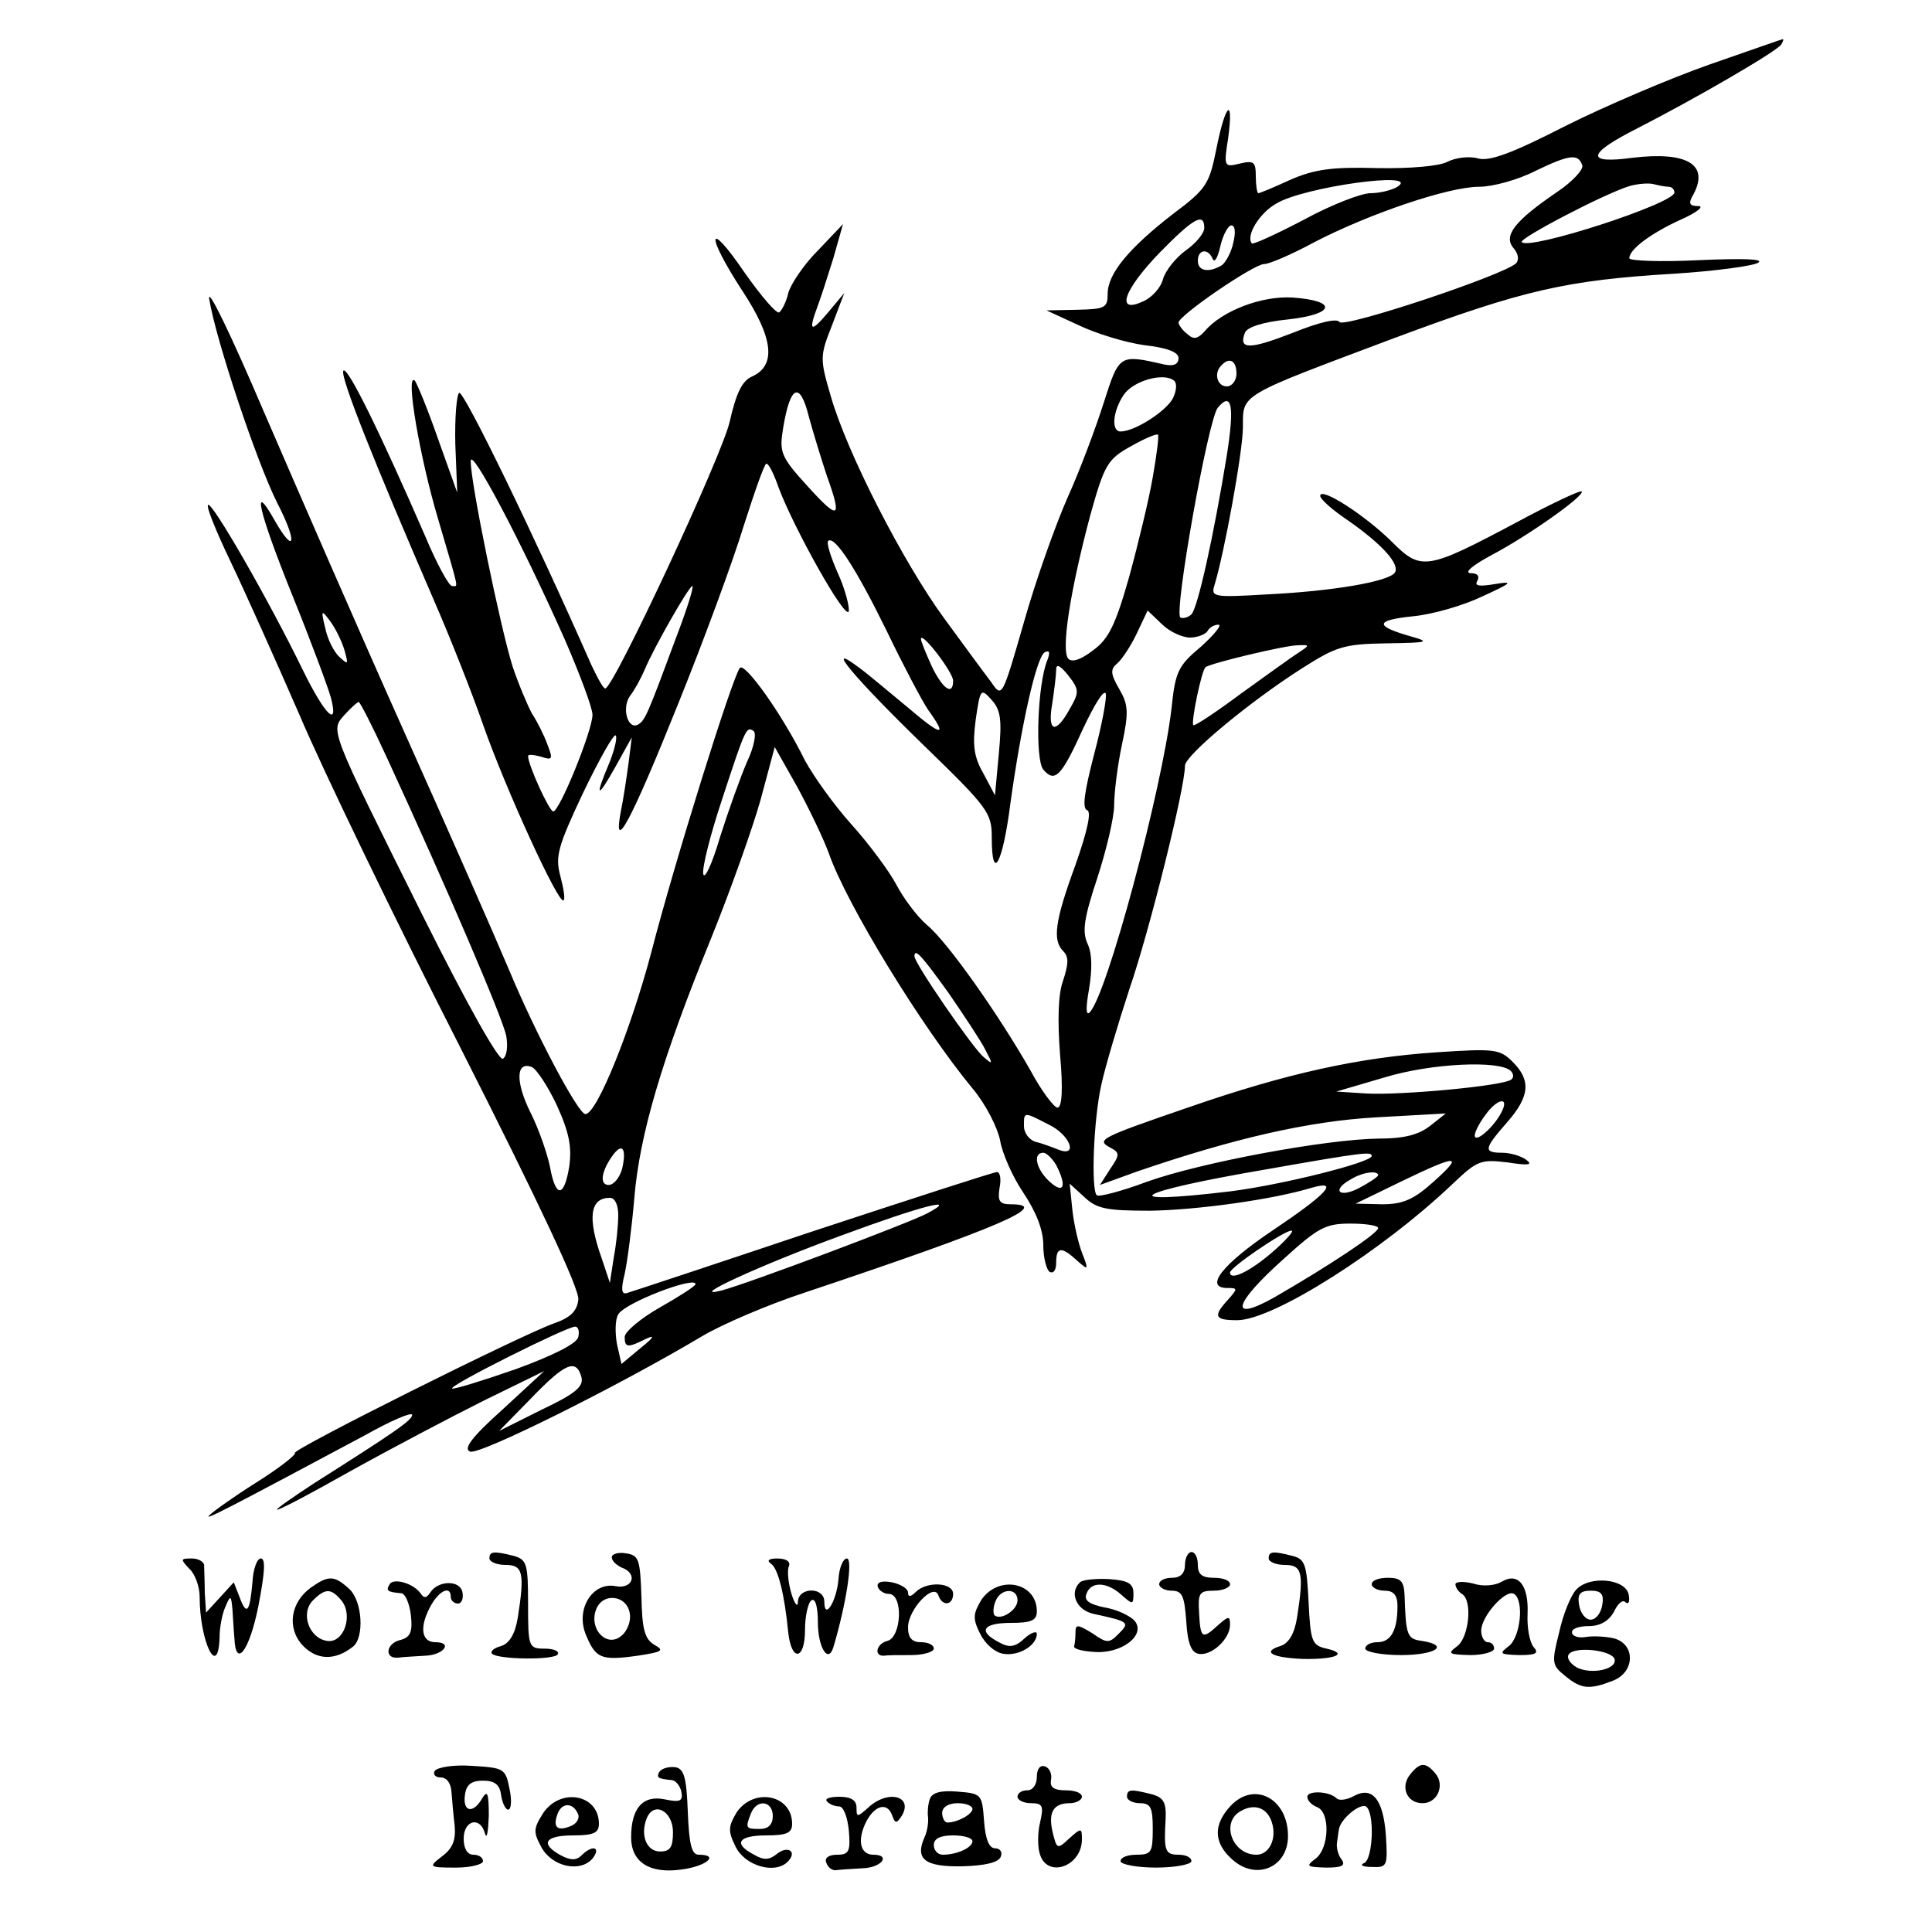 <?xml version="1.0" standalone="no"?>
<!DOCTYPE svg PUBLIC "-//W3C//DTD SVG 20010904//EN"
 "http://www.w3.org/TR/2001/REC-SVG-20010904/DTD/svg10.dtd">
<svg version="1.0" xmlns="http://www.w3.org/2000/svg"
 width="300pt" height="300pt" viewBox="0 0 300 300"
 preserveAspectRatio="xMidYMid meet">
<g transform="translate(0,300) scale(0.1,-0.1)"
fill="#000000" stroke="none">
<path d="M2655 2900 c-60 -21 -161 -64 -223 -95 -84 -43 -119 -56 -137 -51
-14 4 -35 1 -47 -5 -12 -7 -59 -11 -110 -10 -70 2 -97 -2 -134 -18 -26 -12
-48 -21 -50 -21 -2 0 -4 12 -4 26 0 23 -3 25 -25 20 -24 -6 -25 -5 -18 39 9
66 -4 55 -18 -15 -11 -55 -15 -63 -66 -101 -70 -54 -103 -94 -103 -125 0 -22
-4 -24 -47 -25 l-48 -1 50 -23 c27 -13 73 -27 102 -31 36 -4 53 -11 53 -20 0
-10 -8 -13 -22 -10 -70 16 -70 16 -94 -59 -12 -38 -37 -105 -56 -147 -19 -43
-50 -130 -68 -194 -34 -118 -34 -118 -51 -93 -10 13 -43 58 -73 99 -63 86
-151 257 -176 345 -17 58 -17 62 2 110 l19 50 -25 -30 c-27 -32 -31 -30 -17 8
5 13 16 47 25 76 l15 53 -39 -41 c-22 -22 -42 -52 -46 -66 -3 -14 -10 -27 -14
-30 -4 -3 -28 25 -54 62 -58 85 -61 60 -3 -29 48 -73 53 -116 14 -133 -15 -7
-24 -26 -34 -70 -12 -53 -180 -413 -193 -414 -3 -1 -12 16 -22 37 -88 200
-198 426 -205 422 -4 -3 -7 -39 -6 -80 l3 -75 -30 84 c-16 46 -33 87 -36 90
-15 13 8 -120 36 -214 34 -116 32 -105 22 -105 -5 0 -24 35 -42 78 -70 161
-122 267 -127 256 -4 -11 46 -137 142 -359 24 -55 58 -141 75 -190 35 -100
118 -281 125 -273 3 2 0 19 -5 38 -8 30 -4 45 35 128 25 52 48 93 51 90 3 -3
-2 -23 -10 -43 -23 -54 -19 -57 10 -5 l25 45 -5 -40 c-3 -22 -8 -56 -12 -75
-13 -69 16 -15 89 167 40 99 86 224 102 277 17 53 32 96 35 96 4 0 12 -17 19
-37 23 -62 105 -209 109 -192 1 8 -6 35 -17 59 -11 25 -18 47 -15 50 10 9 44
-44 91 -140 25 -52 54 -107 64 -122 31 -43 22 -42 -32 4 -28 23 -62 52 -76 62
-56 42 -4 -19 101 -121 100 -97 106 -105 106 -143 0 -72 17 -42 29 53 17 122
40 225 53 234 8 4 9 0 4 -13 -15 -37 -19 -153 -6 -169 18 -21 28 -11 62 64 17
36 32 61 35 54 2 -6 -6 -49 -18 -94 -15 -58 -19 -84 -11 -87 7 -2 1 -31 -18
-85 -32 -87 -36 -117 -19 -134 9 -9 8 -20 0 -45 -8 -21 -9 -62 -5 -115 5 -55
3 -83 -4 -83 -5 0 -25 26 -42 58 -49 86 -129 200 -161 226 -15 13 -36 41 -47
62 -11 21 -43 64 -70 94 -27 30 -59 75 -72 99 -36 73 -93 152 -101 144 -11
-12 -102 -303 -138 -443 -31 -117 -84 -250 -102 -250 -11 0 -77 124 -119 225
-21 50 -94 216 -163 370 -69 154 -166 377 -217 495 -52 122 -89 198 -85 175
10 -62 74 -254 106 -317 31 -60 27 -81 -4 -27 -37 66 -26 16 26 -113 30 -74
57 -147 61 -162 12 -47 -9 -27 -43 42 -53 109 -142 264 -148 258 -3 -3 13 -42
35 -88 22 -46 70 -153 107 -238 36 -85 149 -319 251 -519 122 -241 184 -373
182 -389 -2 -18 -12 -28 -38 -37 -53 -19 -405 -195 -402 -201 2 -3 -25 -24
-60 -46 -35 -22 -67 -45 -73 -51 -9 -9 24 8 243 125 39 22 72 36 72 31 0 -8
-24 -25 -152 -106 -32 -21 -58 -39 -58 -41 0 -3 51 24 113 59 63 35 156 84
208 110 l94 46 -65 -60 c-48 -43 -61 -61 -50 -65 14 -6 229 101 360 179 30 18
102 49 160 68 302 101 385 137 319 137 -17 0 -20 5 -17 25 3 14 1 25 -4 25 -5
0 -134 -42 -286 -92 -152 -51 -282 -94 -289 -96 -8 -2 -9 6 -3 30 4 18 11 71
15 118 8 97 42 214 120 405 29 72 63 167 76 213 l22 82 35 -62 c19 -35 41 -81
49 -103 27 -78 143 -268 223 -365 21 -25 39 -61 43 -81 3 -19 19 -56 36 -81
20 -30 31 -58 31 -81 0 -20 5 -39 10 -42 6 -3 10 3 10 14 0 25 8 26 32 4 18
-16 19 -16 8 12 -6 16 -13 47 -15 68 l-4 39 23 -21 c19 -18 34 -21 102 -21 71
1 190 17 252 36 43 12 21 -11 -61 -66 -79 -53 -108 -90 -71 -90 16 0 16 -1 1
-18 -24 -26 -21 -32 14 -32 56 0 226 108 335 212 38 36 43 38 85 33 32 -5 40
-4 29 4 -8 6 -25 11 -37 11 -30 0 -29 6 7 47 35 40 38 65 9 94 -20 20 -28 21
-118 15 -121 -8 -234 -33 -384 -85 -140 -48 -145 -51 -123 -63 15 -8 15 -11 0
-33 l-16 -25 58 21 c149 51 265 78 371 84 l108 6 -24 -19 c-18 -14 -40 -20
-80 -20 -82 -1 -276 -37 -360 -67 -40 -15 -75 -24 -78 -21 -9 9 -5 117 7 171
6 28 26 95 44 150 31 90 86 311 86 346 0 16 101 100 183 152 52 33 64 37 130
38 65 1 69 2 37 11 -56 16 -55 25 4 31 31 3 79 17 108 31 46 21 49 24 19 19
-24 -4 -32 -3 -27 5 4 8 0 12 -11 12 -10 1 5 13 33 28 57 30 146 93 140 99 -2
2 -47 -19 -99 -47 -141 -75 -150 -77 -195 -32 -41 41 -112 87 -112 72 0 -5 19
-22 43 -38 53 -37 81 -68 73 -81 -9 -14 -96 -29 -199 -34 -84 -5 -87 -4 -81
15 15 49 44 207 44 245 0 52 -7 47 235 138 201 75 268 90 435 100 63 4 122 12
130 17 10 6 -23 7 -92 4 -60 -3 -108 -1 -108 3 0 14 34 39 80 60 25 11 37 21
27 21 -14 0 -16 4 -7 19 24 46 -11 66 -95 56 -74 -10 -71 6 8 46 88 45 216
119 223 130 3 5 4 9 2 8 -2 0 -52 -18 -113 -39z m-198 -157 c2 -6 -15 -25 -39
-41 -66 -45 -84 -68 -68 -87 8 -9 9 -19 4 -24 -21 -19 -268 -101 -274 -91 -4
6 -31 0 -73 -17 -67 -26 -84 -26 -74 0 3 9 28 17 67 21 73 8 78 29 7 34 -48 3
-110 -21 -136 -52 -11 -12 -17 -14 -27 -5 -8 6 -14 15 -14 18 0 11 117 91 133
91 8 0 43 15 78 34 85 44 208 86 256 86 21 0 61 11 88 25 52 25 66 27 72 8z
m-287 -33 c-8 -5 -27 -10 -42 -10 -14 0 -61 -18 -103 -41 -42 -22 -79 -39 -81
-37 -10 11 11 47 38 62 43 26 226 51 188 26z m421 0 c5 0 9 -4 9 -9 0 -17
-225 -90 -237 -77 -6 5 128 75 167 87 14 4 31 5 38 3 8 -2 18 -4 23 -4z m-721
-64 c0 -8 -13 -24 -29 -35 -16 -12 -31 -31 -35 -44 -3 -13 -17 -29 -31 -35
-43 -20 -31 17 26 76 52 53 69 63 69 38z m45 -23 c-3 -15 -12 -31 -18 -35 -20
-12 -37 -9 -37 7 0 18 16 20 23 3 3 -7 8 2 12 20 4 17 12 32 17 32 6 0 7 -11
3 -27z m5 -203 c0 -11 -7 -20 -15 -20 -15 0 -21 21 -8 33 12 13 23 7 23 -13z
m-99 -39 c-11 -20 -59 -51 -81 -51 -15 0 -12 32 5 57 15 22 62 35 78 22 5 -4
4 -16 -2 -28z m-537 -120 c24 -67 19 -70 -30 -16 -42 46 -44 53 -38 90 11 67
26 74 40 18 7 -26 20 -68 28 -92z m621 32 c-20 -123 -45 -237 -55 -247 -4 -4
-12 -7 -17 -5 -11 5 43 308 58 326 22 26 26 2 14 -74z m-115 -34 c-6 -35 -23
-105 -37 -156 -21 -74 -32 -96 -56 -113 -18 -14 -32 -19 -38 -13 -12 12 3 107
34 223 22 79 27 87 63 107 21 12 40 20 42 18 2 -1 -2 -32 -8 -66z m-913 -252
c23 -53 43 -106 43 -117 0 -24 -51 -150 -61 -150 -6 0 -39 72 -39 86 0 3 9 2
20 -1 18 -6 19 -4 10 19 -5 14 -16 36 -24 48 -7 13 -21 46 -30 73 -19 60 -66
289 -65 319 0 23 77 -122 146 -277z m174 6 c-46 -124 -49 -131 -60 -138 -16
-9 -26 25 -13 44 7 9 17 27 23 41 14 34 69 130 74 130 3 0 -8 -35 -24 -77z
m-516 -23 c6 -22 6 -23 -8 -10 -9 8 -19 29 -22 45 -7 28 -6 29 8 10 8 -11 18
-31 22 -45z m1313 20 c11 0 24 5 27 10 3 6 11 10 17 10 6 0 -6 -15 -27 -34
-36 -30 -40 -39 -46 -97 -15 -126 -100 -444 -127 -471 -6 -6 -6 8 -1 36 5 30
5 55 -2 70 -9 19 -6 40 15 103 14 43 26 94 26 112 0 19 5 61 12 94 11 51 10
63 -4 87 -14 24 -14 31 -3 40 7 6 21 27 30 46 l17 36 22 -21 c12 -12 32 -21
44 -21z m-368 -67 c0 -24 -16 -13 -33 22 -9 20 -17 39 -17 43 1 12 50 -52 50
-65z m537 44 c-11 -7 -51 -36 -90 -64 -39 -29 -72 -51 -74 -49 -4 4 13 86 19
90 7 6 124 34 143 34 19 1 19 0 2 -11z m-356 -88 c-22 -40 -35 -36 -27 9 3 20
6 44 6 52 0 10 6 7 19 -9 17 -22 17 -26 2 -52z m-110 -69 l-6 -65 -18 34 c-15
26 -17 44 -12 83 7 48 8 50 24 32 15 -16 17 -31 12 -84z m-950 -7 c95 -206
179 -403 185 -431 3 -17 1 -32 -5 -36 -6 -4 -54 81 -124 221 -147 295 -144
288 -122 313 10 11 20 20 22 20 2 0 22 -39 44 -87z m559 -6 c-10 -23 -29 -76
-42 -117 -12 -41 -24 -67 -26 -57 -2 9 11 61 29 115 37 113 38 114 49 107 5
-3 1 -25 -10 -48z m313 -359 c24 -35 50 -74 57 -88 12 -23 12 -24 -3 -11 -16
13 -107 145 -107 156 0 14 12 0 53 -57z m-608 -175 c19 -42 23 -64 19 -94 -8
-49 -21 -50 -30 -1 -4 20 -17 58 -30 84 -24 48 -23 81 2 71 7 -3 25 -30 39
-60z m1481 54 c4 -4 5 -10 1 -13 -9 -10 -172 -25 -225 -22 l-47 3 75 22 c72
22 179 27 196 10z m-15 -65 c-12 -23 -41 -48 -41 -35 0 5 7 19 16 31 19 27 39
30 25 4z m-703 -18 c34 -16 47 -52 15 -39 -10 4 -26 10 -35 12 -10 3 -18 14
-18 24 0 23 -1 23 38 3z m-662 -69 c-4 -14 -13 -25 -21 -25 -15 0 -11 23 8 48
14 18 20 7 13 -23z m674 6 c17 -33 12 -46 -10 -26 -21 19 -27 45 -10 45 5 0
14 -9 20 -19z m490 14 c0 -10 -140 -45 -220 -55 -185 -22 -150 -1 55 34 153
27 165 28 165 21z m96 -40 c-31 -28 -48 -35 -80 -35 l-41 1 70 34 c89 43 99
43 51 0z m-86 10 c0 -2 -13 -11 -30 -20 -31 -16 -43 -3 -12 14 18 11 42 14 42
6z m-1180 -62 c0 -16 -3 -45 -7 -66 l-6 -39 -13 39 c-22 62 -18 93 13 93 8 0
13 -11 13 -27z m480 3 c-28 -15 -281 -110 -320 -120 -56 -14 62 40 185 85 127
47 186 62 135 35z m700 -23 c0 -8 -77 -59 -162 -108 -70 -39 -63 -10 14 59 55
50 66 56 105 56 24 0 43 -3 43 -7z m-165 -38 c-35 -30 -65 -44 -65 -31 0 8 84
65 95 65 6 1 -8 -15 -30 -34z m-895 -49 c0 -3 -25 -19 -55 -36 -30 -17 -55
-38 -55 -46 0 -17 5 -17 33 -3 15 7 12 2 -8 -14 l-30 -25 -7 31 c-3 17 -3 38
2 46 10 18 120 60 120 47z m-182 -82 c-2 -10 -37 -28 -97 -50 -52 -18 -97 -32
-99 -30 -4 5 178 96 191 96 5 0 7 -7 5 -16z m5 -63 c3 -14 -9 -25 -62 -50
l-66 -33 50 51 c53 55 70 62 78 32z"/>
<path d="M760 580 c0 -5 11 -10 25 -10 27 0 30 -12 19 -82 -4 -25 -13 -40 -26
-44 -11 -3 -17 -8 -14 -12 10 -9 96 -10 102 -1 3 5 -6 9 -20 9 -25 0 -26 2
-26 69 0 63 -2 69 -22 75 -32 8 -38 7 -38 -4z"/>
<path d="M950 582 c0 -6 7 -12 15 -16 26 -9 18 -34 -9 -29 -36 7 -63 -36 -46
-76 15 -36 23 -40 80 -32 39 6 42 8 26 17 -15 9 -19 24 -20 75 -2 58 -4 64
-24 67 -12 2 -22 -1 -22 -6z m28 -88 c2 -11 -4 -27 -13 -34 -22 -19 -50 9 -40
39 9 29 49 25 53 -5z"/>
<path d="M1840 570 c0 -13 -7 -20 -20 -20 -11 0 -20 -4 -20 -10 0 -5 9 -10 19
-10 17 0 20 -8 23 -47 2 -35 8 -49 19 -51 20 -4 49 23 49 45 0 14 -2 14 -18 0
-25 -23 -28 -22 -30 18 -2 31 0 35 23 35 14 0 25 5 25 10 0 6 -11 10 -25 10
-18 0 -25 5 -25 20 0 11 -4 20 -10 20 -5 0 -10 -9 -10 -20z"/>
<path d="M1970 580 c0 -5 11 -10 25 -10 27 0 30 -12 19 -82 -4 -25 -13 -40
-26 -44 -29 -9 -13 -18 35 -20 50 -1 72 8 37 16 -23 5 -25 11 -28 72 -3 58 -5
67 -25 72 -31 8 -37 7 -37 -4z"/>
<path d="M294 564 c9 -8 16 -28 16 -43 0 -70 29 -130 31 -63 0 15 4 36 9 47 8
19 9 18 11 -5 1 -14 2 -34 3 -44 2 -47 23 -20 37 49 10 52 12 75 4 75 -6 0
-12 -17 -13 -37 -4 -46 -9 -53 -20 -23 l-9 23 -21 -23 -22 -24 -2 30 c0 16 -1
35 -1 42 1 6 -8 12 -19 12 -18 0 -18 -1 -4 -16z"/>
<path d="M1197 572 c11 -7 21 -46 27 -107 5 -46 26 -43 26 4 0 22 5 43 10 46
6 4 10 -10 10 -34 0 -39 16 -65 24 -39 20 67 31 138 21 138 -6 0 -12 -15 -13
-32 -3 -35 -22 -65 -22 -35 0 23 -40 23 -41 0 0 -10 -5 -4 -10 12 -5 17 -7 36
-4 43 3 7 -4 12 -18 12 -13 0 -17 -3 -10 -8z"/>
<path d="M483 535 c-32 -23 -38 -63 -13 -90 22 -23 50 -24 78 -2 18 14 15 71
-6 90 -23 21 -32 21 -59 2z m47 -20 c19 -23 4 -67 -22 -63 -28 4 -42 43 -22
63 19 19 28 19 44 0z"/>
<path d="M605 540 c-6 -10 -4 -12 18 -14 6 0 13 -16 15 -34 3 -27 -1 -35 -18
-39 -21 -6 -23 -29 -2 -27 7 1 26 2 42 3 29 1 44 21 16 21 -21 0 -25 22 -9 53
13 26 33 37 33 17 0 -5 5 -10 11 -10 6 0 9 8 7 18 -4 19 -38 18 -50 -1 -6 -9
-10 -9 -15 -1 -12 16 -42 24 -48 14z"/>
<path d="M1363 536 c2 -6 10 -11 17 -11 23 0 20 -67 -2 -73 -17 -4 -22 -24 -5
-23 4 1 23 1 42 1 19 0 35 5 35 10 0 6 -9 10 -20 10 -14 0 -20 7 -20 23 0 28
40 70 47 50 6 -18 23 -16 23 2 0 18 -41 20 -58 3 -8 -8 -12 -8 -12 -1 0 6 -11
13 -25 16 -16 3 -24 0 -22 -7z"/>
<path d="M1677 543 c-17 -16 -6 -43 21 -49 55 -12 57 -13 39 -31 -15 -15 -18
-15 -41 1 -23 14 -26 14 -26 1 0 -8 -1 -18 -2 -21 -2 -4 12 -8 30 -9 43 -4 82
26 64 48 -7 8 -28 18 -47 21 -24 5 -32 11 -28 21 7 20 32 19 55 -2 17 -15 18
-15 18 3 0 15 -8 20 -38 22 -21 1 -41 -1 -45 -5z"/>
<path d="M2130 540 c0 -5 9 -10 20 -10 14 0 20 -7 20 -24 0 -37 -10 -56 -31
-56 -10 0 -19 -4 -19 -10 0 -5 25 -10 55 -10 54 0 77 15 33 22 -23 3 -25 8
-27 71 -1 22 -6 27 -26 27 -14 0 -25 -4 -25 -10z"/>
<path d="M2260 540 c0 -5 5 -12 10 -15 17 -10 11 -67 -7 -81 -16 -12 -14 -13
20 -14 20 0 37 5 37 10 0 6 -4 10 -10 10 -5 0 -10 8 -10 18 0 22 38 65 51 57
16 -10 10 -67 -8 -81 -16 -12 -14 -13 16 -14 27 0 31 3 22 13 -6 8 -10 30 -9
51 2 45 -15 65 -40 50 -10 -6 -29 -8 -44 -3 -16 4 -28 3 -28 -1z"/>
<path d="M2447 531 c-8 -9 -20 -38 -26 -66 -12 -47 -11 -51 9 -67 25 -21 38
-22 74 -8 35 13 36 57 2 66 -13 3 -33 4 -44 2 -12 -2 -21 2 -21 7 -1 6 11 10
26 10 18 0 31 8 39 22 6 13 14 20 18 15 5 -4 7 1 5 12 -5 25 -62 30 -82 7z
m41 -23 c-2 -13 -10 -23 -18 -23 -8 0 -16 10 -18 23 -3 17 2 22 18 22 16 0 21
-5 18 -22z m19 -84 c5 -16 -36 -25 -59 -13 -10 6 -16 15 -12 20 8 13 66 7 71
-7z"/>
<path d="M1524 516 c-13 -22 -14 -29 -2 -53 8 -16 23 -29 36 -31 24 -4 52 13
52 31 0 5 -9 2 -19 -7 -15 -14 -24 -15 -40 -6 -33 17 -25 30 19 30 32 0 40 4
40 18 0 45 -59 57 -86 18z m56 -1 c0 -15 -26 -32 -36 -23 -2 3 -2 13 2 22 8
20 34 21 34 1z"/>
<path d="M675 250 c-3 -5 1 -10 9 -10 10 0 16 -9 17 -22 1 -13 3 -36 5 -53 2
-22 -3 -35 -19 -47 -22 -17 -22 -18 21 -18 23 0 42 5 42 10 0 6 -7 10 -15 10
-9 0 -15 9 -15 25 0 29 26 35 33 8 3 -10 5 2 6 27 0 35 -2 41 -10 28 -14 -25
-31 -22 -27 5 2 16 10 22 28 22 18 0 26 -6 28 -22 2 -13 7 -23 11 -23 5 0 6
15 2 33 -6 31 -9 32 -58 35 -28 2 -54 -2 -58 -8z"/>
<path d="M1024 249 c-5 -9 -3 -11 18 -13 7 0 14 -9 16 -18 3 -15 -2 -17 -26
-12 -34 7 -52 -14 -52 -59 0 -38 28 -57 78 -50 39 5 60 23 27 23 -11 0 -15 16
-17 67 -2 54 -6 67 -20 69 -10 1 -20 -2 -24 -7z m21 -94 c0 -23 -4 -30 -20
-30 -21 0 -31 25 -21 51 11 28 41 12 41 -21z"/>
<path d="M1610 241 c0 -12 -6 -21 -15 -21 -8 0 -15 -4 -15 -10 0 -5 9 -10 21
-10 18 0 20 -4 14 -30 -4 -16 -4 -39 0 -50 12 -37 65 -18 65 24 0 18 -1 18
-20 1 -18 -17 -19 -16 -25 8 -8 32 0 47 26 47 10 0 19 5 19 10 0 6 -11 10 -25
10 -19 0 -25 5 -23 16 2 10 -3 19 -9 21 -8 3 -13 -4 -13 -16z"/>
<path d="M2190 245 c-16 -19 -6 -45 19 -45 23 0 35 28 20 46 -15 18 -24 18
-39 -1z"/>
<path d="M1444 207 c-3 -8 -4 -21 -3 -28 1 -8 -1 -22 -5 -31 -16 -35 0 -47 58
-46 36 1 57 6 60 15 3 7 -1 13 -9 13 -9 0 -15 14 -17 43 -3 41 -4 42 -41 45
-25 2 -39 -1 -43 -11z m66 -16 c0 -8 -23 -21 -39 -21 -4 0 -8 7 -8 15 0 9 10
15 24 15 13 0 23 -4 23 -9z m0 -50 c0 -10 -24 -21 -46 -21 -8 0 -14 7 -14 15
0 10 10 15 30 15 17 0 30 -4 30 -9z"/>
<path d="M1750 210 c0 -5 9 -10 20 -10 17 0 20 -7 20 -40 0 -36 -2 -40 -25
-40 -14 0 -25 -4 -25 -10 0 -5 25 -10 55 -10 30 0 55 5 55 10 0 6 -9 10 -20
10 -21 0 -23 6 -20 56 1 25 -3 33 -22 38 -32 8 -38 8 -38 -4z"/>
<path d="M1911 196 c-27 -29 -27 -57 2 -83 37 -34 87 -13 87 36 0 58 -52 86
-89 47z m64 -26 c8 -25 -4 -50 -24 -50 -38 0 -56 51 -24 68 21 12 41 5 48 -18z"/>
<path d="M2030 210 c0 -6 7 -13 15 -16 21 -8 19 -64 -2 -80 -16 -12 -14 -13
16 -14 25 0 31 3 24 13 -5 6 -8 18 -7 25 1 6 2 16 3 21 2 16 32 41 42 36 14
-9 11 -83 -3 -88 -7 -3 -2 -6 12 -6 24 -1 25 1 22 49 -4 56 -21 77 -50 61 -11
-6 -22 -7 -26 -4 -11 12 -46 13 -46 3z"/>
<path d="M843 184 c-15 -24 -15 -29 -2 -53 17 -30 60 -39 79 -17 14 18 0 22
-17 5 -8 -8 -17 -8 -32 0 -33 18 -25 31 19 31 32 0 40 4 40 18 0 46 -60 57
-87 16z m55 -2 c2 -7 -4 -15 -13 -18 -20 -8 -27 -1 -19 20 7 18 25 17 32 -2z"/>
<path d="M1144 186 c-13 -22 -14 -29 -2 -53 14 -30 61 -44 81 -24 16 16 0 26
-17 12 -11 -9 -20 -10 -35 -1 -33 17 -25 30 19 30 32 0 40 4 40 18 0 45 -59
57 -86 18z m56 -6 c0 -13 -7 -20 -20 -20 -22 0 -23 1 -14 24 9 23 34 20 34 -4z"/>
<path d="M1284 203 c4 -5 13 -8 19 -8 7 0 13 -17 15 -37 3 -33 0 -38 -18 -38
-13 0 -20 -5 -17 -12 2 -7 9 -13 15 -12 7 1 26 2 42 3 29 1 44 21 16 21 -19 0
-25 20 -13 47 13 29 34 36 42 15 5 -14 7 -14 15 -2 19 31 -21 42 -52 13 -17
-15 -18 -15 -18 0 0 12 -9 17 -27 17 -14 0 -23 -3 -19 -7z"/>
</g>
</svg>
